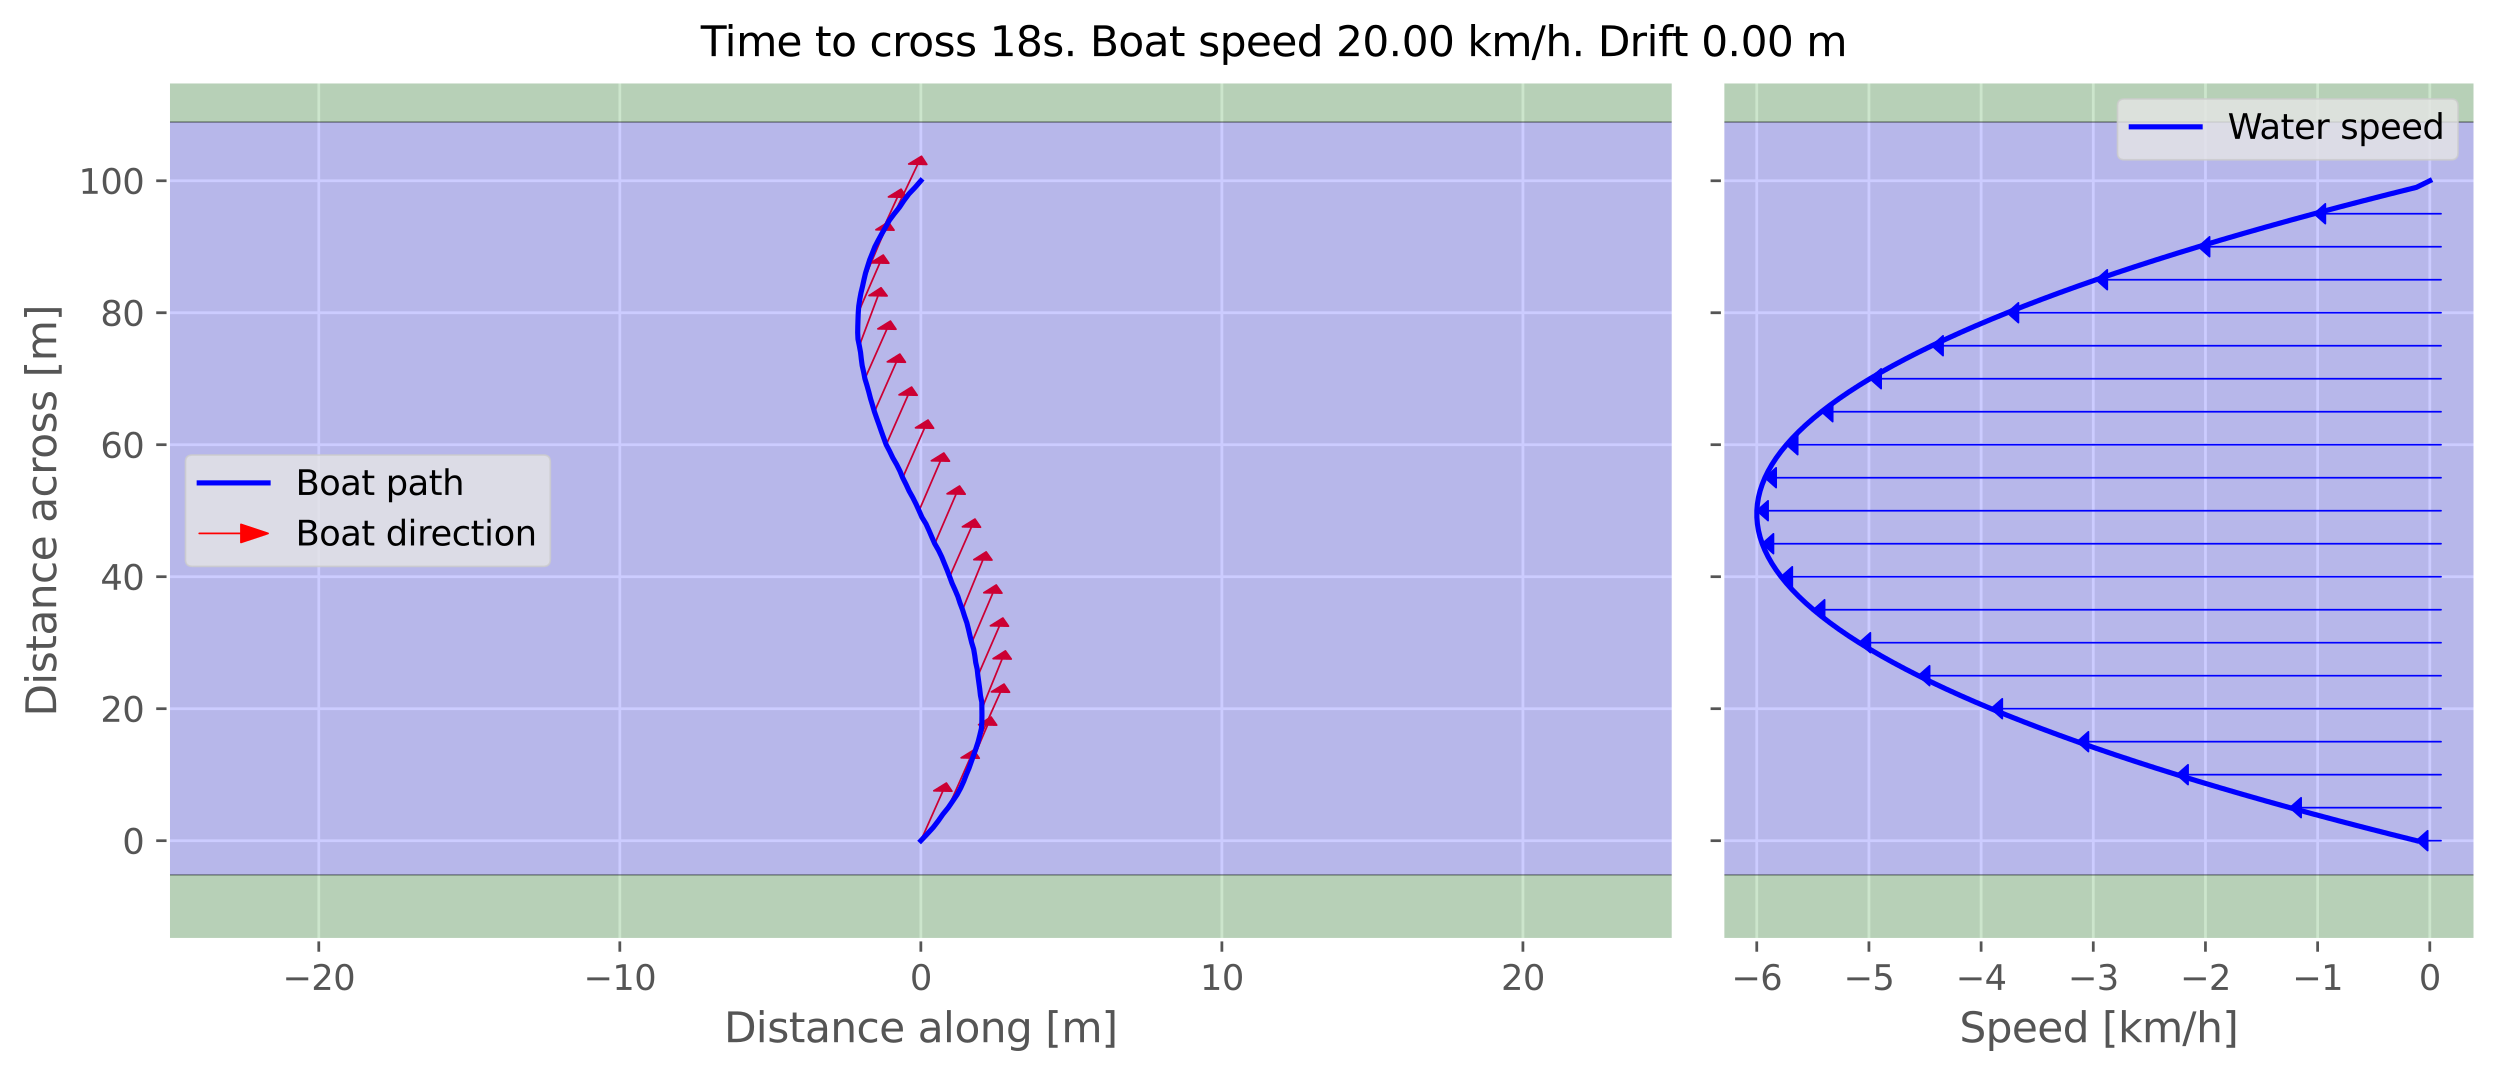 <?xml version="1.0" encoding="utf-8" standalone="no"?>
<!DOCTYPE svg PUBLIC "-//W3C//DTD SVG 1.1//EN"
  "http://www.w3.org/Graphics/SVG/1.1/DTD/svg11.dtd">
<svg xmlns:xlink="http://www.w3.org/1999/xlink" width="726.531pt" height="312.572pt" viewBox="0 0 726.531 312.572" xmlns="http://www.w3.org/2000/svg" version="1.1">
 <defs>
  <style type="text/css">*{stroke-linejoin: round; stroke-linecap: butt}</style>
 </defs>
 <g id="figure_1">
  <g id="patch_1">
   <path d="M 0 312.572 
L 726.531 312.572 
L 726.531 0 
L 0 0 
z
" style="fill: #ffffff"/>
  </g>
  <g id="axes_1">
   <g id="patch_2">
    <path d="M 48.901 273.08 
L 486.321 273.08 
L 486.321 23.76 
L 48.901 23.76 
z
" style="fill: #e5e5e5"/>
   </g>
   <g id="matplotlib.axis_1">
    <g id="xtick_1">
     <g id="line2d_1">
      <path d="M 92.643 273.08 
L 92.643 23.76 
" clip-path="url(#p4d0f0d3be5)" style="fill: none; stroke: #ffffff; stroke-width: 0.8; stroke-linecap: square"/>
     </g>
     <g id="line2d_2">
      <defs>
       <path id="m4fd4a52028" d="M 0 0 
L 0 3.5 
" style="stroke: #555555; stroke-width: 0.8"/>
      </defs>
      <g>
       <use xlink:href="#m4fd4a52028" x="92.643" y="273.08" style="fill: #555555; stroke: #555555; stroke-width: 0.8"/>
      </g>
     </g>
     <g id="text_1">
      <!-- −20 -->
      <g style="fill: #555555" transform="translate(82.091 287.678) scale(0.1 -0.1)">
       <defs>
        <path id="DejaVuSans-2212" d="M 678 2272 
L 4684 2272 
L 4684 1741 
L 678 1741 
L 678 2272 
z
" transform="scale(0.016)"/>
        <path id="DejaVuSans-32" d="M 1228 531 
L 3431 531 
L 3431 0 
L 469 0 
L 469 531 
Q 828 903 1448 1529 
Q 2069 2156 2228 2338 
Q 2531 2678 2651 2914 
Q 2772 3150 2772 3378 
Q 2772 3750 2511 3984 
Q 2250 4219 1831 4219 
Q 1534 4219 1204 4116 
Q 875 4013 500 3803 
L 500 4441 
Q 881 4594 1212 4672 
Q 1544 4750 1819 4750 
Q 2544 4750 2975 4387 
Q 3406 4025 3406 3419 
Q 3406 3131 3298 2873 
Q 3191 2616 2906 2266 
Q 2828 2175 2409 1742 
Q 1991 1309 1228 531 
z
" transform="scale(0.016)"/>
        <path id="DejaVuSans-30" d="M 2034 4250 
Q 1547 4250 1301 3770 
Q 1056 3291 1056 2328 
Q 1056 1369 1301 889 
Q 1547 409 2034 409 
Q 2525 409 2770 889 
Q 3016 1369 3016 2328 
Q 3016 3291 2770 3770 
Q 2525 4250 2034 4250 
z
M 2034 4750 
Q 2819 4750 3233 4129 
Q 3647 3509 3647 2328 
Q 3647 1150 3233 529 
Q 2819 -91 2034 -91 
Q 1250 -91 836 529 
Q 422 1150 422 2328 
Q 422 3509 836 4129 
Q 1250 4750 2034 4750 
z
" transform="scale(0.016)"/>
       </defs>
       <use xlink:href="#DejaVuSans-2212"/>
       <use xlink:href="#DejaVuSans-32" x="83.789"/>
       <use xlink:href="#DejaVuSans-30" x="147.412"/>
      </g>
     </g>
    </g>
    <g id="xtick_2">
     <g id="line2d_3">
      <path d="M 180.127 273.08 
L 180.127 23.76 
" clip-path="url(#p4d0f0d3be5)" style="fill: none; stroke: #ffffff; stroke-width: 0.8; stroke-linecap: square"/>
     </g>
     <g id="line2d_4">
      <g>
       <use xlink:href="#m4fd4a52028" x="180.127" y="273.08" style="fill: #555555; stroke: #555555; stroke-width: 0.8"/>
      </g>
     </g>
     <g id="text_2">
      <!-- −10 -->
      <g style="fill: #555555" transform="translate(169.575 287.678) scale(0.1 -0.1)">
       <defs>
        <path id="DejaVuSans-31" d="M 794 531 
L 1825 531 
L 1825 4091 
L 703 3866 
L 703 4441 
L 1819 4666 
L 2450 4666 
L 2450 531 
L 3481 531 
L 3481 0 
L 794 0 
L 794 531 
z
" transform="scale(0.016)"/>
       </defs>
       <use xlink:href="#DejaVuSans-2212"/>
       <use xlink:href="#DejaVuSans-31" x="83.789"/>
       <use xlink:href="#DejaVuSans-30" x="147.412"/>
      </g>
     </g>
    </g>
    <g id="xtick_3">
     <g id="line2d_5">
      <path d="M 267.611 273.08 
L 267.611 23.76 
" clip-path="url(#p4d0f0d3be5)" style="fill: none; stroke: #ffffff; stroke-width: 0.8; stroke-linecap: square"/>
     </g>
     <g id="line2d_6">
      <g>
       <use xlink:href="#m4fd4a52028" x="267.611" y="273.08" style="fill: #555555; stroke: #555555; stroke-width: 0.8"/>
      </g>
     </g>
     <g id="text_3">
      <!-- 0 -->
      <g style="fill: #555555" transform="translate(264.43 287.678) scale(0.1 -0.1)">
       <use xlink:href="#DejaVuSans-30"/>
      </g>
     </g>
    </g>
    <g id="xtick_4">
     <g id="line2d_7">
      <path d="M 355.095 273.08 
L 355.095 23.76 
" clip-path="url(#p4d0f0d3be5)" style="fill: none; stroke: #ffffff; stroke-width: 0.8; stroke-linecap: square"/>
     </g>
     <g id="line2d_8">
      <g>
       <use xlink:href="#m4fd4a52028" x="355.095" y="273.08" style="fill: #555555; stroke: #555555; stroke-width: 0.8"/>
      </g>
     </g>
     <g id="text_4">
      <!-- 10 -->
      <g style="fill: #555555" transform="translate(348.733 287.678) scale(0.1 -0.1)">
       <use xlink:href="#DejaVuSans-31"/>
       <use xlink:href="#DejaVuSans-30" x="63.623"/>
      </g>
     </g>
    </g>
    <g id="xtick_5">
     <g id="line2d_9">
      <path d="M 442.579 273.08 
L 442.579 23.76 
" clip-path="url(#p4d0f0d3be5)" style="fill: none; stroke: #ffffff; stroke-width: 0.8; stroke-linecap: square"/>
     </g>
     <g id="line2d_10">
      <g>
       <use xlink:href="#m4fd4a52028" x="442.579" y="273.08" style="fill: #555555; stroke: #555555; stroke-width: 0.8"/>
      </g>
     </g>
     <g id="text_5">
      <!-- 20 -->
      <g style="fill: #555555" transform="translate(436.217 287.678) scale(0.1 -0.1)">
       <use xlink:href="#DejaVuSans-32"/>
       <use xlink:href="#DejaVuSans-30" x="63.623"/>
      </g>
     </g>
    </g>
    <g id="text_6">
     <!-- Distance along [m] -->
     <g style="fill: #555555" transform="translate(210.41 302.876) scale(0.12 -0.12)">
      <defs>
       <path id="DejaVuSans-44" d="M 1259 4147 
L 1259 519 
L 2022 519 
Q 2988 519 3436 956 
Q 3884 1394 3884 2338 
Q 3884 3275 3436 3711 
Q 2988 4147 2022 4147 
L 1259 4147 
z
M 628 4666 
L 1925 4666 
Q 3281 4666 3915 4102 
Q 4550 3538 4550 2338 
Q 4550 1131 3912 565 
Q 3275 0 1925 0 
L 628 0 
L 628 4666 
z
" transform="scale(0.016)"/>
       <path id="DejaVuSans-69" d="M 603 3500 
L 1178 3500 
L 1178 0 
L 603 0 
L 603 3500 
z
M 603 4863 
L 1178 4863 
L 1178 4134 
L 603 4134 
L 603 4863 
z
" transform="scale(0.016)"/>
       <path id="DejaVuSans-73" d="M 2834 3397 
L 2834 2853 
Q 2591 2978 2328 3040 
Q 2066 3103 1784 3103 
Q 1356 3103 1142 2972 
Q 928 2841 928 2578 
Q 928 2378 1081 2264 
Q 1234 2150 1697 2047 
L 1894 2003 
Q 2506 1872 2764 1633 
Q 3022 1394 3022 966 
Q 3022 478 2636 193 
Q 2250 -91 1575 -91 
Q 1294 -91 989 -36 
Q 684 19 347 128 
L 347 722 
Q 666 556 975 473 
Q 1284 391 1588 391 
Q 1994 391 2212 530 
Q 2431 669 2431 922 
Q 2431 1156 2273 1281 
Q 2116 1406 1581 1522 
L 1381 1569 
Q 847 1681 609 1914 
Q 372 2147 372 2553 
Q 372 3047 722 3315 
Q 1072 3584 1716 3584 
Q 2034 3584 2315 3537 
Q 2597 3491 2834 3397 
z
" transform="scale(0.016)"/>
       <path id="DejaVuSans-74" d="M 1172 4494 
L 1172 3500 
L 2356 3500 
L 2356 3053 
L 1172 3053 
L 1172 1153 
Q 1172 725 1289 603 
Q 1406 481 1766 481 
L 2356 481 
L 2356 0 
L 1766 0 
Q 1100 0 847 248 
Q 594 497 594 1153 
L 594 3053 
L 172 3053 
L 172 3500 
L 594 3500 
L 594 4494 
L 1172 4494 
z
" transform="scale(0.016)"/>
       <path id="DejaVuSans-61" d="M 2194 1759 
Q 1497 1759 1228 1600 
Q 959 1441 959 1056 
Q 959 750 1161 570 
Q 1363 391 1709 391 
Q 2188 391 2477 730 
Q 2766 1069 2766 1631 
L 2766 1759 
L 2194 1759 
z
M 3341 1997 
L 3341 0 
L 2766 0 
L 2766 531 
Q 2569 213 2275 61 
Q 1981 -91 1556 -91 
Q 1019 -91 701 211 
Q 384 513 384 1019 
Q 384 1609 779 1909 
Q 1175 2209 1959 2209 
L 2766 2209 
L 2766 2266 
Q 2766 2663 2505 2880 
Q 2244 3097 1772 3097 
Q 1472 3097 1187 3025 
Q 903 2953 641 2809 
L 641 3341 
Q 956 3463 1253 3523 
Q 1550 3584 1831 3584 
Q 2591 3584 2966 3190 
Q 3341 2797 3341 1997 
z
" transform="scale(0.016)"/>
       <path id="DejaVuSans-6e" d="M 3513 2113 
L 3513 0 
L 2938 0 
L 2938 2094 
Q 2938 2591 2744 2837 
Q 2550 3084 2163 3084 
Q 1697 3084 1428 2787 
Q 1159 2491 1159 1978 
L 1159 0 
L 581 0 
L 581 3500 
L 1159 3500 
L 1159 2956 
Q 1366 3272 1645 3428 
Q 1925 3584 2291 3584 
Q 2894 3584 3203 3211 
Q 3513 2838 3513 2113 
z
" transform="scale(0.016)"/>
       <path id="DejaVuSans-63" d="M 3122 3366 
L 3122 2828 
Q 2878 2963 2633 3030 
Q 2388 3097 2138 3097 
Q 1578 3097 1268 2742 
Q 959 2388 959 1747 
Q 959 1106 1268 751 
Q 1578 397 2138 397 
Q 2388 397 2633 464 
Q 2878 531 3122 666 
L 3122 134 
Q 2881 22 2623 -34 
Q 2366 -91 2075 -91 
Q 1284 -91 818 406 
Q 353 903 353 1747 
Q 353 2603 823 3093 
Q 1294 3584 2113 3584 
Q 2378 3584 2631 3529 
Q 2884 3475 3122 3366 
z
" transform="scale(0.016)"/>
       <path id="DejaVuSans-65" d="M 3597 1894 
L 3597 1613 
L 953 1613 
Q 991 1019 1311 708 
Q 1631 397 2203 397 
Q 2534 397 2845 478 
Q 3156 559 3463 722 
L 3463 178 
Q 3153 47 2828 -22 
Q 2503 -91 2169 -91 
Q 1331 -91 842 396 
Q 353 884 353 1716 
Q 353 2575 817 3079 
Q 1281 3584 2069 3584 
Q 2775 3584 3186 3129 
Q 3597 2675 3597 1894 
z
M 3022 2063 
Q 3016 2534 2758 2815 
Q 2500 3097 2075 3097 
Q 1594 3097 1305 2825 
Q 1016 2553 972 2059 
L 3022 2063 
z
" transform="scale(0.016)"/>
       <path id="DejaVuSans-20" transform="scale(0.016)"/>
       <path id="DejaVuSans-6c" d="M 603 4863 
L 1178 4863 
L 1178 0 
L 603 0 
L 603 4863 
z
" transform="scale(0.016)"/>
       <path id="DejaVuSans-6f" d="M 1959 3097 
Q 1497 3097 1228 2736 
Q 959 2375 959 1747 
Q 959 1119 1226 758 
Q 1494 397 1959 397 
Q 2419 397 2687 759 
Q 2956 1122 2956 1747 
Q 2956 2369 2687 2733 
Q 2419 3097 1959 3097 
z
M 1959 3584 
Q 2709 3584 3137 3096 
Q 3566 2609 3566 1747 
Q 3566 888 3137 398 
Q 2709 -91 1959 -91 
Q 1206 -91 779 398 
Q 353 888 353 1747 
Q 353 2609 779 3096 
Q 1206 3584 1959 3584 
z
" transform="scale(0.016)"/>
       <path id="DejaVuSans-67" d="M 2906 1791 
Q 2906 2416 2648 2759 
Q 2391 3103 1925 3103 
Q 1463 3103 1205 2759 
Q 947 2416 947 1791 
Q 947 1169 1205 825 
Q 1463 481 1925 481 
Q 2391 481 2648 825 
Q 2906 1169 2906 1791 
z
M 3481 434 
Q 3481 -459 3084 -895 
Q 2688 -1331 1869 -1331 
Q 1566 -1331 1297 -1286 
Q 1028 -1241 775 -1147 
L 775 -588 
Q 1028 -725 1275 -790 
Q 1522 -856 1778 -856 
Q 2344 -856 2625 -561 
Q 2906 -266 2906 331 
L 2906 616 
Q 2728 306 2450 153 
Q 2172 0 1784 0 
Q 1141 0 747 490 
Q 353 981 353 1791 
Q 353 2603 747 3093 
Q 1141 3584 1784 3584 
Q 2172 3584 2450 3431 
Q 2728 3278 2906 2969 
L 2906 3500 
L 3481 3500 
L 3481 434 
z
" transform="scale(0.016)"/>
       <path id="DejaVuSans-5b" d="M 550 4863 
L 1875 4863 
L 1875 4416 
L 1125 4416 
L 1125 -397 
L 1875 -397 
L 1875 -844 
L 550 -844 
L 550 4863 
z
" transform="scale(0.016)"/>
       <path id="DejaVuSans-6d" d="M 3328 2828 
Q 3544 3216 3844 3400 
Q 4144 3584 4550 3584 
Q 5097 3584 5394 3201 
Q 5691 2819 5691 2113 
L 5691 0 
L 5113 0 
L 5113 2094 
Q 5113 2597 4934 2840 
Q 4756 3084 4391 3084 
Q 3944 3084 3684 2787 
Q 3425 2491 3425 1978 
L 3425 0 
L 2847 0 
L 2847 2094 
Q 2847 2600 2669 2842 
Q 2491 3084 2119 3084 
Q 1678 3084 1418 2786 
Q 1159 2488 1159 1978 
L 1159 0 
L 581 0 
L 581 3500 
L 1159 3500 
L 1159 2956 
Q 1356 3278 1631 3431 
Q 1906 3584 2284 3584 
Q 2666 3584 2933 3390 
Q 3200 3197 3328 2828 
z
" transform="scale(0.016)"/>
       <path id="DejaVuSans-5d" d="M 1947 4863 
L 1947 -844 
L 622 -844 
L 622 -397 
L 1369 -397 
L 1369 4416 
L 622 4416 
L 622 4863 
L 1947 4863 
z
" transform="scale(0.016)"/>
      </defs>
      <use xlink:href="#DejaVuSans-44"/>
      <use xlink:href="#DejaVuSans-69" x="77.002"/>
      <use xlink:href="#DejaVuSans-73" x="104.785"/>
      <use xlink:href="#DejaVuSans-74" x="156.885"/>
      <use xlink:href="#DejaVuSans-61" x="196.094"/>
      <use xlink:href="#DejaVuSans-6e" x="257.373"/>
      <use xlink:href="#DejaVuSans-63" x="320.752"/>
      <use xlink:href="#DejaVuSans-65" x="375.732"/>
      <use xlink:href="#DejaVuSans-20" x="437.256"/>
      <use xlink:href="#DejaVuSans-61" x="469.043"/>
      <use xlink:href="#DejaVuSans-6c" x="530.322"/>
      <use xlink:href="#DejaVuSans-6f" x="558.105"/>
      <use xlink:href="#DejaVuSans-6e" x="619.287"/>
      <use xlink:href="#DejaVuSans-67" x="682.666"/>
      <use xlink:href="#DejaVuSans-20" x="746.143"/>
      <use xlink:href="#DejaVuSans-5b" x="777.93"/>
      <use xlink:href="#DejaVuSans-6d" x="816.943"/>
      <use xlink:href="#DejaVuSans-5d" x="914.355"/>
     </g>
    </g>
   </g>
   <g id="matplotlib.axis_2">
    <g id="ytick_1">
     <g id="line2d_11">
      <path d="M 48.901 244.312 
L 486.321 244.312 
" clip-path="url(#p4d0f0d3be5)" style="fill: none; stroke: #ffffff; stroke-width: 0.8; stroke-linecap: square"/>
     </g>
     <g id="line2d_12">
      <defs>
       <path id="m25ab6d680b" d="M 0 0 
L -3.5 0 
" style="stroke: #555555; stroke-width: 0.8"/>
      </defs>
      <g>
       <use xlink:href="#m25ab6d680b" x="48.901" y="244.312" style="fill: #555555; stroke: #555555; stroke-width: 0.8"/>
      </g>
     </g>
     <g id="text_7">
      <!-- 0 -->
      <g style="fill: #555555" transform="translate(35.539 248.112) scale(0.1 -0.1)">
       <use xlink:href="#DejaVuSans-30"/>
      </g>
     </g>
    </g>
    <g id="ytick_2">
     <g id="line2d_13">
      <path d="M 48.901 205.955 
L 486.321 205.955 
" clip-path="url(#p4d0f0d3be5)" style="fill: none; stroke: #ffffff; stroke-width: 0.8; stroke-linecap: square"/>
     </g>
     <g id="line2d_14">
      <g>
       <use xlink:href="#m25ab6d680b" x="48.901" y="205.955" style="fill: #555555; stroke: #555555; stroke-width: 0.8"/>
      </g>
     </g>
     <g id="text_8">
      <!-- 20 -->
      <g style="fill: #555555" transform="translate(29.176 209.755) scale(0.1 -0.1)">
       <use xlink:href="#DejaVuSans-32"/>
       <use xlink:href="#DejaVuSans-30" x="63.623"/>
      </g>
     </g>
    </g>
    <g id="ytick_3">
     <g id="line2d_15">
      <path d="M 48.901 167.598 
L 486.321 167.598 
" clip-path="url(#p4d0f0d3be5)" style="fill: none; stroke: #ffffff; stroke-width: 0.8; stroke-linecap: square"/>
     </g>
     <g id="line2d_16">
      <g>
       <use xlink:href="#m25ab6d680b" x="48.901" y="167.598" style="fill: #555555; stroke: #555555; stroke-width: 0.8"/>
      </g>
     </g>
     <g id="text_9">
      <!-- 40 -->
      <g style="fill: #555555" transform="translate(29.176 171.398) scale(0.1 -0.1)">
       <defs>
        <path id="DejaVuSans-34" d="M 2419 4116 
L 825 1625 
L 2419 1625 
L 2419 4116 
z
M 2253 4666 
L 3047 4666 
L 3047 1625 
L 3713 1625 
L 3713 1100 
L 3047 1100 
L 3047 0 
L 2419 0 
L 2419 1100 
L 313 1100 
L 313 1709 
L 2253 4666 
z
" transform="scale(0.016)"/>
       </defs>
       <use xlink:href="#DejaVuSans-34"/>
       <use xlink:href="#DejaVuSans-30" x="63.623"/>
      </g>
     </g>
    </g>
    <g id="ytick_4">
     <g id="line2d_17">
      <path d="M 48.901 129.242 
L 486.321 129.242 
" clip-path="url(#p4d0f0d3be5)" style="fill: none; stroke: #ffffff; stroke-width: 0.8; stroke-linecap: square"/>
     </g>
     <g id="line2d_18">
      <g>
       <use xlink:href="#m25ab6d680b" x="48.901" y="129.242" style="fill: #555555; stroke: #555555; stroke-width: 0.8"/>
      </g>
     </g>
     <g id="text_10">
      <!-- 60 -->
      <g style="fill: #555555" transform="translate(29.176 133.041) scale(0.1 -0.1)">
       <defs>
        <path id="DejaVuSans-36" d="M 2113 2584 
Q 1688 2584 1439 2293 
Q 1191 2003 1191 1497 
Q 1191 994 1439 701 
Q 1688 409 2113 409 
Q 2538 409 2786 701 
Q 3034 994 3034 1497 
Q 3034 2003 2786 2293 
Q 2538 2584 2113 2584 
z
M 3366 4563 
L 3366 3988 
Q 3128 4100 2886 4159 
Q 2644 4219 2406 4219 
Q 1781 4219 1451 3797 
Q 1122 3375 1075 2522 
Q 1259 2794 1537 2939 
Q 1816 3084 2150 3084 
Q 2853 3084 3261 2657 
Q 3669 2231 3669 1497 
Q 3669 778 3244 343 
Q 2819 -91 2113 -91 
Q 1303 -91 875 529 
Q 447 1150 447 2328 
Q 447 3434 972 4092 
Q 1497 4750 2381 4750 
Q 2619 4750 2861 4703 
Q 3103 4656 3366 4563 
z
" transform="scale(0.016)"/>
       </defs>
       <use xlink:href="#DejaVuSans-36"/>
       <use xlink:href="#DejaVuSans-30" x="63.623"/>
      </g>
     </g>
    </g>
    <g id="ytick_5">
     <g id="line2d_19">
      <path d="M 48.901 90.885 
L 486.321 90.885 
" clip-path="url(#p4d0f0d3be5)" style="fill: none; stroke: #ffffff; stroke-width: 0.8; stroke-linecap: square"/>
     </g>
     <g id="line2d_20">
      <g>
       <use xlink:href="#m25ab6d680b" x="48.901" y="90.885" style="fill: #555555; stroke: #555555; stroke-width: 0.8"/>
      </g>
     </g>
     <g id="text_11">
      <!-- 80 -->
      <g style="fill: #555555" transform="translate(29.176 94.684) scale(0.1 -0.1)">
       <defs>
        <path id="DejaVuSans-38" d="M 2034 2216 
Q 1584 2216 1326 1975 
Q 1069 1734 1069 1313 
Q 1069 891 1326 650 
Q 1584 409 2034 409 
Q 2484 409 2743 651 
Q 3003 894 3003 1313 
Q 3003 1734 2745 1975 
Q 2488 2216 2034 2216 
z
M 1403 2484 
Q 997 2584 770 2862 
Q 544 3141 544 3541 
Q 544 4100 942 4425 
Q 1341 4750 2034 4750 
Q 2731 4750 3128 4425 
Q 3525 4100 3525 3541 
Q 3525 3141 3298 2862 
Q 3072 2584 2669 2484 
Q 3125 2378 3379 2068 
Q 3634 1759 3634 1313 
Q 3634 634 3220 271 
Q 2806 -91 2034 -91 
Q 1263 -91 848 271 
Q 434 634 434 1313 
Q 434 1759 690 2068 
Q 947 2378 1403 2484 
z
M 1172 3481 
Q 1172 3119 1398 2916 
Q 1625 2713 2034 2713 
Q 2441 2713 2670 2916 
Q 2900 3119 2900 3481 
Q 2900 3844 2670 4047 
Q 2441 4250 2034 4250 
Q 1625 4250 1398 4047 
Q 1172 3844 1172 3481 
z
" transform="scale(0.016)"/>
       </defs>
       <use xlink:href="#DejaVuSans-38"/>
       <use xlink:href="#DejaVuSans-30" x="63.623"/>
      </g>
     </g>
    </g>
    <g id="ytick_6">
     <g id="line2d_21">
      <path d="M 48.901 52.528 
L 486.321 52.528 
" clip-path="url(#p4d0f0d3be5)" style="fill: none; stroke: #ffffff; stroke-width: 0.8; stroke-linecap: square"/>
     </g>
     <g id="line2d_22">
      <g>
       <use xlink:href="#m25ab6d680b" x="48.901" y="52.528" style="fill: #555555; stroke: #555555; stroke-width: 0.8"/>
      </g>
     </g>
     <g id="text_12">
      <!-- 100 -->
      <g style="fill: #555555" transform="translate(22.814 56.327) scale(0.1 -0.1)">
       <use xlink:href="#DejaVuSans-31"/>
       <use xlink:href="#DejaVuSans-30" x="63.623"/>
       <use xlink:href="#DejaVuSans-30" x="127.246"/>
      </g>
     </g>
    </g>
    <g id="text_13">
     <!-- Distance across [m] -->
     <g style="fill: #555555" transform="translate(16.318 208.225) rotate(-90) scale(0.12 -0.12)">
      <defs>
       <path id="DejaVuSans-72" d="M 2631 2963 
Q 2534 3019 2420 3045 
Q 2306 3072 2169 3072 
Q 1681 3072 1420 2755 
Q 1159 2438 1159 1844 
L 1159 0 
L 581 0 
L 581 3500 
L 1159 3500 
L 1159 2956 
Q 1341 3275 1631 3429 
Q 1922 3584 2338 3584 
Q 2397 3584 2469 3576 
Q 2541 3569 2628 3553 
L 2631 2963 
z
" transform="scale(0.016)"/>
      </defs>
      <use xlink:href="#DejaVuSans-44"/>
      <use xlink:href="#DejaVuSans-69" x="77.002"/>
      <use xlink:href="#DejaVuSans-73" x="104.785"/>
      <use xlink:href="#DejaVuSans-74" x="156.885"/>
      <use xlink:href="#DejaVuSans-61" x="196.094"/>
      <use xlink:href="#DejaVuSans-6e" x="257.373"/>
      <use xlink:href="#DejaVuSans-63" x="320.752"/>
      <use xlink:href="#DejaVuSans-65" x="375.732"/>
      <use xlink:href="#DejaVuSans-20" x="437.256"/>
      <use xlink:href="#DejaVuSans-61" x="469.043"/>
      <use xlink:href="#DejaVuSans-63" x="530.322"/>
      <use xlink:href="#DejaVuSans-72" x="585.303"/>
      <use xlink:href="#DejaVuSans-6f" x="624.166"/>
      <use xlink:href="#DejaVuSans-73" x="685.348"/>
      <use xlink:href="#DejaVuSans-73" x="737.447"/>
      <use xlink:href="#DejaVuSans-20" x="789.547"/>
      <use xlink:href="#DejaVuSans-5b" x="821.334"/>
      <use xlink:href="#DejaVuSans-6d" x="860.348"/>
      <use xlink:href="#DejaVuSans-5d" x="957.76"/>
     </g>
    </g>
   </g>
   <g id="patch_3">
    <path d="M 275.031 227.564 
L 276.64 229.927 
L 274.014 229.871 
L 267.616 244.312 
L 267.607 244.312 
L 274.005 229.871 
L 271.379 229.815 
z
" clip-path="url(#p4d0f0d3be5)" style="fill: #ff0000; stroke: #ff0000; stroke-width: 0.5; stroke-linejoin: miter"/>
   </g>
   <g id="patch_4">
    <path d="M 282.971 217.974 
L 284.581 220.337 
L 281.955 220.281 
L 275.563 234.723 
L 275.554 234.723 
L 281.946 220.281 
L 279.32 220.225 
z
" clip-path="url(#p4d0f0d3be5)" style="fill: #ff0000; stroke: #ff0000; stroke-width: 0.5; stroke-linejoin: miter"/>
   </g>
   <g id="patch_5">
    <path d="M 288.017 208.367 
L 289.656 210.728 
L 287.029 210.674 
L 280.813 225.134 
L 280.804 225.134 
L 287.02 210.674 
L 284.394 210.62 
z
" clip-path="url(#p4d0f0d3be5)" style="fill: #ff0000; stroke: #ff0000; stroke-width: 0.5; stroke-linejoin: miter"/>
   </g>
   <g id="patch_6">
    <path d="M 291.786 198.806 
L 293.38 201.169 
L 290.754 201.112 
L 284.27 215.545 
L 284.261 215.545 
L 290.745 201.112 
L 288.12 201.055 
z
" clip-path="url(#p4d0f0d3be5)" style="fill: #ff0000; stroke: #ff0000; stroke-width: 0.5; stroke-linejoin: miter"/>
   </g>
   <g id="patch_7">
    <path d="M 292.183 189.156 
L 293.876 191.516 
L 291.248 191.464 
L 285.353 205.955 
L 285.344 205.955 
L 291.24 191.464 
L 288.612 191.413 
z
" clip-path="url(#p4d0f0d3be5)" style="fill: #ff0000; stroke: #ff0000; stroke-width: 0.5; stroke-linejoin: miter"/>
   </g>
   <g id="patch_8">
    <path d="M 291.452 179.604 
L 293.083 181.966 
L 290.457 181.911 
L 284.191 196.366 
L 284.182 196.366 
L 290.448 181.911 
L 287.821 181.856 
z
" clip-path="url(#p4d0f0d3be5)" style="fill: #ff0000; stroke: #ff0000; stroke-width: 0.5; stroke-linejoin: miter"/>
   </g>
   <g id="patch_9">
    <path d="M 289.525 170.004 
L 291.174 172.365 
L 288.547 172.311 
L 282.392 186.777 
L 282.383 186.777 
L 288.539 172.311 
L 285.912 172.257 
z
" clip-path="url(#p4d0f0d3be5)" style="fill: #ff0000; stroke: #ff0000; stroke-width: 0.5; stroke-linejoin: miter"/>
   </g>
   <g id="patch_10">
    <path d="M 286.585 160.391 
L 288.274 162.751 
L 285.646 162.699 
L 279.724 177.188 
L 279.716 177.188 
L 285.637 162.699 
L 283.009 162.647 
z
" clip-path="url(#p4d0f0d3be5)" style="fill: #ff0000; stroke: #ff0000; stroke-width: 0.5; stroke-linejoin: miter"/>
   </g>
   <g id="patch_11">
    <path d="M 283.333 150.844 
L 284.951 153.207 
L 282.325 153.151 
L 275.985 167.599 
L 275.977 167.598 
L 282.316 153.151 
L 279.69 153.096 
z
" clip-path="url(#p4d0f0d3be5)" style="fill: #ff0000; stroke: #ff0000; stroke-width: 0.5; stroke-linejoin: miter"/>
   </g>
   <g id="patch_12">
    <path d="M 278.858 141.242 
L 280.497 143.604 
L 277.87 143.549 
L 271.654 158.009 
L 271.645 158.009 
L 277.862 143.549 
L 275.235 143.495 
z
" clip-path="url(#p4d0f0d3be5)" style="fill: #ff0000; stroke: #ff0000; stroke-width: 0.5; stroke-linejoin: miter"/>
   </g>
   <g id="patch_13">
    <path d="M 274.293 131.653 
L 275.932 134.014 
L 273.306 133.96 
L 267.089 148.42 
L 267.08 148.42 
L 273.297 133.96 
L 270.67 133.906 
z
" clip-path="url(#p4d0f0d3be5)" style="fill: #ff0000; stroke: #ff0000; stroke-width: 0.5; stroke-linejoin: miter"/>
   </g>
   <g id="patch_14">
    <path d="M 269.701 122.078 
L 271.317 124.441 
L 268.691 124.385 
L 262.335 138.831 
L 262.327 138.831 
L 268.682 124.385 
L 266.056 124.329 
z
" clip-path="url(#p4d0f0d3be5)" style="fill: #ff0000; stroke: #ff0000; stroke-width: 0.5; stroke-linejoin: miter"/>
   </g>
   <g id="patch_15">
    <path d="M 264.924 112.49 
L 266.538 114.852 
L 263.912 114.797 
L 257.547 129.242 
L 257.538 129.241 
L 263.903 114.797 
L 261.277 114.741 
z
" clip-path="url(#p4d0f0d3be5)" style="fill: #ff0000; stroke: #ff0000; stroke-width: 0.5; stroke-linejoin: miter"/>
   </g>
   <g id="patch_16">
    <path d="M 261.51 102.901 
L 263.124 105.264 
L 260.497 105.208 
L 254.127 119.652 
L 254.118 119.652 
L 260.489 105.208 
L 257.863 105.152 
z
" clip-path="url(#p4d0f0d3be5)" style="fill: #ff0000; stroke: #ff0000; stroke-width: 0.5; stroke-linejoin: miter"/>
   </g>
   <g id="patch_17">
    <path d="M 258.773 93.315 
L 260.382 95.677 
L 257.756 95.622 
L 251.36 110.063 
L 251.351 110.063 
L 257.747 95.621 
L 255.121 95.565 
z
" clip-path="url(#p4d0f0d3be5)" style="fill: #ff0000; stroke: #ff0000; stroke-width: 0.5; stroke-linejoin: miter"/>
   </g>
   <g id="patch_18">
    <path d="M 256.04 83.632 
L 257.809 85.989 
L 255.179 85.942 
L 249.733 100.474 
L 249.724 100.474 
L 255.17 85.942 
L 252.541 85.894 
z
" clip-path="url(#p4d0f0d3be5)" style="fill: #ff0000; stroke: #ff0000; stroke-width: 0.5; stroke-linejoin: miter"/>
   </g>
   <g id="patch_19">
    <path d="M 256.681 74.123 
L 258.312 76.484 
L 255.685 76.43 
L 249.421 90.885 
L 249.412 90.885 
L 255.677 76.43 
L 253.05 76.375 
z
" clip-path="url(#p4d0f0d3be5)" style="fill: #ff0000; stroke: #ff0000; stroke-width: 0.5; stroke-linejoin: miter"/>
   </g>
   <g id="patch_20">
    <path d="M 258.159 64.517 
L 259.816 66.878 
L 257.189 66.825 
L 251.083 81.295 
L 251.074 81.295 
L 257.18 66.825 
L 254.553 66.771 
z
" clip-path="url(#p4d0f0d3be5)" style="fill: #ff0000; stroke: #ff0000; stroke-width: 0.5; stroke-linejoin: miter"/>
   </g>
   <g id="patch_21">
    <path d="M 261.866 54.976 
L 263.446 57.34 
L 260.821 57.282 
L 254.255 71.706 
L 254.246 71.706 
L 260.812 57.282 
L 258.187 57.225 
z
" clip-path="url(#p4d0f0d3be5)" style="fill: #ff0000; stroke: #ff0000; stroke-width: 0.5; stroke-linejoin: miter"/>
   </g>
   <g id="patch_22">
    <path d="M 267.804 45.417 
L 269.339 47.782 
L 266.715 47.722 
L 259.884 62.117 
L 259.876 62.117 
L 266.706 47.722 
L 264.082 47.662 
z
" clip-path="url(#p4d0f0d3be5)" style="fill: #ff0000; stroke: #ff0000; stroke-width: 0.5; stroke-linejoin: miter"/>
   </g>
   <g id="patch_23">
    <path d="M 48.901 254.257 
L 486.321 254.257 
L 486.321 35.472 
L 48.901 35.472 
z
" clip-path="url(#p4d0f0d3be5)" style="fill: #0000ff; opacity: 0.2; stroke: #000000; stroke-width: 0.5; stroke-linejoin: miter"/>
   </g>
   <g id="patch_24">
    <path d="M 48.901 254.257 
L 486.321 254.257 
L 486.321 283.025 
L 48.901 283.025 
z
" clip-path="url(#p4d0f0d3be5)" style="fill: #008000; opacity: 0.2; stroke: #000000; stroke-width: 0.5; stroke-linejoin: miter"/>
   </g>
   <g id="patch_25">
    <path d="M 48.901 35.472 
L 486.321 35.472 
L 486.321 6.704 
L 48.901 6.704 
z
" clip-path="url(#p4d0f0d3be5)" style="fill: #008000; opacity: 0.2; stroke: #000000; stroke-width: 0.5; stroke-linejoin: miter"/>
   </g>
   <g id="line2d_23">
    <path d="M 267.611 244.312 
L 269.427 242.394 
L 271.189 240.477 
L 272.669 238.559 
L 274.003 236.641 
L 275.559 234.723 
L 276.868 232.805 
L 278.161 230.887 
L 279.197 228.97 
L 280.067 227.052 
L 280.808 225.134 
L 281.615 223.216 
L 282.292 221.298 
L 282.974 219.38 
L 283.648 217.462 
L 284.265 215.545 
L 284.754 213.627 
L 285.211 211.709 
L 285.341 209.791 
L 285.364 207.873 
L 285.348 205.955 
L 285.322 204.038 
L 284.933 202.12 
L 284.715 200.202 
L 284.451 198.284 
L 284.187 196.366 
L 283.978 194.448 
L 283.553 192.53 
L 283.293 190.613 
L 282.97 188.695 
L 282.387 186.777 
L 281.911 184.859 
L 281.469 182.941 
L 280.988 181.023 
L 280.323 179.106 
L 279.72 177.188 
L 278.994 175.27 
L 278.37 173.352 
L 277.554 171.434 
L 276.689 169.516 
L 275.981 167.598 
L 275.247 165.681 
L 274.46 163.763 
L 273.678 161.845 
L 272.752 159.927 
L 271.649 158.009 
L 270.805 156.091 
L 269.979 154.174 
L 269.105 152.256 
L 267.935 150.338 
L 267.085 148.42 
L 266.219 146.502 
L 265.255 144.584 
L 264.182 142.666 
L 263.296 140.749 
L 262.331 138.831 
L 261.537 136.913 
L 260.579 134.995 
L 259.468 133.077 
L 258.548 131.159 
L 257.542 129.242 
L 256.837 127.324 
L 256.145 125.406 
L 255.476 123.488 
L 254.79 121.57 
L 254.123 119.652 
L 253.558 117.734 
L 252.979 115.817 
L 252.483 113.899 
L 251.942 111.981 
L 251.356 110.063 
L 250.992 108.145 
L 250.555 106.227 
L 250.301 104.31 
L 250.084 102.392 
L 249.729 100.474 
L 249.337 98.556 
L 249.252 96.638 
L 249.287 94.72 
L 249.347 92.802 
L 249.416 90.885 
L 249.561 88.967 
L 249.848 87.049 
L 250.203 85.131 
L 250.661 83.213 
L 251.078 81.295 
L 251.531 79.378 
L 252.126 77.46 
L 252.729 75.542 
L 253.499 73.624 
L 254.251 71.706 
L 255.247 69.788 
L 256.292 67.87 
L 257.4 65.953 
L 258.445 64.035 
L 259.88 62.117 
L 261.419 60.199 
L 262.692 58.281 
L 264.126 56.363 
L 265.95 54.446 
L 267.611 52.528 
" clip-path="url(#p4d0f0d3be5)" style="fill: none; stroke: #0000ff; stroke-width: 1.5; stroke-linecap: square"/>
   </g>
   <g id="patch_26">
    <path d="M 48.901 273.08 
L 48.901 23.76 
" style="fill: none; stroke: #ffffff; stroke-linejoin: miter; stroke-linecap: square"/>
   </g>
   <g id="patch_27">
    <path d="M 486.321 273.08 
L 486.321 23.76 
" style="fill: none; stroke: #ffffff; stroke-linejoin: miter; stroke-linecap: square"/>
   </g>
   <g id="patch_28">
    <path d="M 48.901 273.08 
L 486.321 273.08 
" style="fill: none; stroke: #ffffff; stroke-linejoin: miter; stroke-linecap: square"/>
   </g>
   <g id="patch_29">
    <path d="M 48.901 23.76 
L 486.321 23.76 
" style="fill: none; stroke: #ffffff; stroke-linejoin: miter; stroke-linecap: square"/>
   </g>
   <g id="legend_1">
    <g id="patch_30">
     <path d="M 55.901 164.598 
L 157.926 164.598 
Q 159.926 164.598 159.926 162.598 
L 159.926 134.242 
Q 159.926 132.242 157.926 132.242 
L 55.901 132.242 
Q 53.901 132.242 53.901 134.242 
L 53.901 162.598 
Q 53.901 164.598 55.901 164.598 
z
" style="fill: #e5e5e5; opacity: 0.8; stroke: #cccccc; stroke-width: 0.5; stroke-linejoin: miter"/>
    </g>
    <g id="line2d_24">
     <path d="M 57.901 140.34 
L 67.901 140.34 
L 77.901 140.34 
" style="fill: none; stroke: #0000ff; stroke-width: 1.5; stroke-linecap: square"/>
    </g>
    <g id="text_14">
     <!-- Boat path -->
     <g transform="translate(85.901 143.84) scale(0.1 -0.1)">
      <defs>
       <path id="DejaVuSans-42" d="M 1259 2228 
L 1259 519 
L 2272 519 
Q 2781 519 3026 730 
Q 3272 941 3272 1375 
Q 3272 1813 3026 2020 
Q 2781 2228 2272 2228 
L 1259 2228 
z
M 1259 4147 
L 1259 2741 
L 2194 2741 
Q 2656 2741 2882 2914 
Q 3109 3088 3109 3444 
Q 3109 3797 2882 3972 
Q 2656 4147 2194 4147 
L 1259 4147 
z
M 628 4666 
L 2241 4666 
Q 2963 4666 3353 4366 
Q 3744 4066 3744 3513 
Q 3744 3084 3544 2831 
Q 3344 2578 2956 2516 
Q 3422 2416 3680 2098 
Q 3938 1781 3938 1306 
Q 3938 681 3513 340 
Q 3088 0 2303 0 
L 628 0 
L 628 4666 
z
" transform="scale(0.016)"/>
       <path id="DejaVuSans-70" d="M 1159 525 
L 1159 -1331 
L 581 -1331 
L 581 3500 
L 1159 3500 
L 1159 2969 
Q 1341 3281 1617 3432 
Q 1894 3584 2278 3584 
Q 2916 3584 3314 3078 
Q 3713 2572 3713 1747 
Q 3713 922 3314 415 
Q 2916 -91 2278 -91 
Q 1894 -91 1617 61 
Q 1341 213 1159 525 
z
M 3116 1747 
Q 3116 2381 2855 2742 
Q 2594 3103 2138 3103 
Q 1681 3103 1420 2742 
Q 1159 2381 1159 1747 
Q 1159 1113 1420 752 
Q 1681 391 2138 391 
Q 2594 391 2855 752 
Q 3116 1113 3116 1747 
z
" transform="scale(0.016)"/>
       <path id="DejaVuSans-68" d="M 3513 2113 
L 3513 0 
L 2938 0 
L 2938 2094 
Q 2938 2591 2744 2837 
Q 2550 3084 2163 3084 
Q 1697 3084 1428 2787 
Q 1159 2491 1159 1978 
L 1159 0 
L 581 0 
L 581 4863 
L 1159 4863 
L 1159 2956 
Q 1366 3272 1645 3428 
Q 1925 3584 2291 3584 
Q 2894 3584 3203 3211 
Q 3513 2838 3513 2113 
z
" transform="scale(0.016)"/>
      </defs>
      <use xlink:href="#DejaVuSans-42"/>
      <use xlink:href="#DejaVuSans-6f" x="68.604"/>
      <use xlink:href="#DejaVuSans-61" x="129.785"/>
      <use xlink:href="#DejaVuSans-74" x="191.064"/>
      <use xlink:href="#DejaVuSans-20" x="230.273"/>
      <use xlink:href="#DejaVuSans-70" x="262.061"/>
      <use xlink:href="#DejaVuSans-61" x="325.537"/>
      <use xlink:href="#DejaVuSans-74" x="386.816"/>
      <use xlink:href="#DejaVuSans-68" x="426.025"/>
     </g>
    </g>
    <g id="patch_31">
     <path d="M 77.901 155.018 
L 70.026 157.643 
L 70.026 155.019 
L 57.901 155.019 
L 57.901 155.018 
L 70.026 155.018 
L 70.026 152.393 
z
" style="fill: #ff0000; stroke: #ff0000; stroke-width: 0.5; stroke-linejoin: miter"/>
    </g>
    <g id="text_15">
     <!-- Boat direction -->
     <g transform="translate(85.901 158.518) scale(0.1 -0.1)">
      <defs>
       <path id="DejaVuSans-64" d="M 2906 2969 
L 2906 4863 
L 3481 4863 
L 3481 0 
L 2906 0 
L 2906 525 
Q 2725 213 2448 61 
Q 2172 -91 1784 -91 
Q 1150 -91 751 415 
Q 353 922 353 1747 
Q 353 2572 751 3078 
Q 1150 3584 1784 3584 
Q 2172 3584 2448 3432 
Q 2725 3281 2906 2969 
z
M 947 1747 
Q 947 1113 1208 752 
Q 1469 391 1925 391 
Q 2381 391 2643 752 
Q 2906 1113 2906 1747 
Q 2906 2381 2643 2742 
Q 2381 3103 1925 3103 
Q 1469 3103 1208 2742 
Q 947 2381 947 1747 
z
" transform="scale(0.016)"/>
      </defs>
      <use xlink:href="#DejaVuSans-42"/>
      <use xlink:href="#DejaVuSans-6f" x="68.604"/>
      <use xlink:href="#DejaVuSans-61" x="129.785"/>
      <use xlink:href="#DejaVuSans-74" x="191.064"/>
      <use xlink:href="#DejaVuSans-20" x="230.273"/>
      <use xlink:href="#DejaVuSans-64" x="262.061"/>
      <use xlink:href="#DejaVuSans-69" x="325.537"/>
      <use xlink:href="#DejaVuSans-72" x="353.32"/>
      <use xlink:href="#DejaVuSans-65" x="392.184"/>
      <use xlink:href="#DejaVuSans-63" x="453.707"/>
      <use xlink:href="#DejaVuSans-74" x="508.688"/>
      <use xlink:href="#DejaVuSans-69" x="547.896"/>
      <use xlink:href="#DejaVuSans-6f" x="575.68"/>
      <use xlink:href="#DejaVuSans-6e" x="636.861"/>
     </g>
    </g>
   </g>
  </g>
  <g id="axes_2">
   <g id="patch_32">
    <path d="M 500.621 273.08 
L 719.331 273.08 
L 719.331 23.76 
L 500.621 23.76 
z
" style="fill: #e5e5e5"/>
   </g>
   <g id="matplotlib.axis_3">
    <g id="xtick_6">
     <g id="line2d_25">
      <path d="M 510.537 273.08 
L 510.537 23.76 
" clip-path="url(#pd4b0dcaf55)" style="fill: none; stroke: #ffffff; stroke-width: 0.8; stroke-linecap: square"/>
     </g>
     <g id="line2d_26">
      <g>
       <use xlink:href="#m4fd4a52028" x="510.537" y="273.08" style="fill: #555555; stroke: #555555; stroke-width: 0.8"/>
      </g>
     </g>
     <g id="text_16">
      <!-- −6 -->
      <g style="fill: #555555" transform="translate(503.165 287.678) scale(0.1 -0.1)">
       <use xlink:href="#DejaVuSans-2212"/>
       <use xlink:href="#DejaVuSans-36" x="83.789"/>
      </g>
     </g>
    </g>
    <g id="xtick_7">
     <g id="line2d_27">
      <path d="M 543.135 273.08 
L 543.135 23.76 
" clip-path="url(#pd4b0dcaf55)" style="fill: none; stroke: #ffffff; stroke-width: 0.8; stroke-linecap: square"/>
     </g>
     <g id="line2d_28">
      <g>
       <use xlink:href="#m4fd4a52028" x="543.135" y="273.08" style="fill: #555555; stroke: #555555; stroke-width: 0.8"/>
      </g>
     </g>
     <g id="text_17">
      <!-- −5 -->
      <g style="fill: #555555" transform="translate(535.764 287.678) scale(0.1 -0.1)">
       <defs>
        <path id="DejaVuSans-35" d="M 691 4666 
L 3169 4666 
L 3169 4134 
L 1269 4134 
L 1269 2991 
Q 1406 3038 1543 3061 
Q 1681 3084 1819 3084 
Q 2600 3084 3056 2656 
Q 3513 2228 3513 1497 
Q 3513 744 3044 326 
Q 2575 -91 1722 -91 
Q 1428 -91 1123 -41 
Q 819 9 494 109 
L 494 744 
Q 775 591 1075 516 
Q 1375 441 1709 441 
Q 2250 441 2565 725 
Q 2881 1009 2881 1497 
Q 2881 1984 2565 2268 
Q 2250 2553 1709 2553 
Q 1456 2553 1204 2497 
Q 953 2441 691 2322 
L 691 4666 
z
" transform="scale(0.016)"/>
       </defs>
       <use xlink:href="#DejaVuSans-2212"/>
       <use xlink:href="#DejaVuSans-35" x="83.789"/>
      </g>
     </g>
    </g>
    <g id="xtick_8">
     <g id="line2d_29">
      <path d="M 575.734 273.08 
L 575.734 23.76 
" clip-path="url(#pd4b0dcaf55)" style="fill: none; stroke: #ffffff; stroke-width: 0.8; stroke-linecap: square"/>
     </g>
     <g id="line2d_30">
      <g>
       <use xlink:href="#m4fd4a52028" x="575.734" y="273.08" style="fill: #555555; stroke: #555555; stroke-width: 0.8"/>
      </g>
     </g>
     <g id="text_18">
      <!-- −4 -->
      <g style="fill: #555555" transform="translate(568.363 287.678) scale(0.1 -0.1)">
       <use xlink:href="#DejaVuSans-2212"/>
       <use xlink:href="#DejaVuSans-34" x="83.789"/>
      </g>
     </g>
    </g>
    <g id="xtick_9">
     <g id="line2d_31">
      <path d="M 608.333 273.08 
L 608.333 23.76 
" clip-path="url(#pd4b0dcaf55)" style="fill: none; stroke: #ffffff; stroke-width: 0.8; stroke-linecap: square"/>
     </g>
     <g id="line2d_32">
      <g>
       <use xlink:href="#m4fd4a52028" x="608.333" y="273.08" style="fill: #555555; stroke: #555555; stroke-width: 0.8"/>
      </g>
     </g>
     <g id="text_19">
      <!-- −3 -->
      <g style="fill: #555555" transform="translate(600.962 287.678) scale(0.1 -0.1)">
       <defs>
        <path id="DejaVuSans-33" d="M 2597 2516 
Q 3050 2419 3304 2112 
Q 3559 1806 3559 1356 
Q 3559 666 3084 287 
Q 2609 -91 1734 -91 
Q 1441 -91 1130 -33 
Q 819 25 488 141 
L 488 750 
Q 750 597 1062 519 
Q 1375 441 1716 441 
Q 2309 441 2620 675 
Q 2931 909 2931 1356 
Q 2931 1769 2642 2001 
Q 2353 2234 1838 2234 
L 1294 2234 
L 1294 2753 
L 1863 2753 
Q 2328 2753 2575 2939 
Q 2822 3125 2822 3475 
Q 2822 3834 2567 4026 
Q 2313 4219 1838 4219 
Q 1578 4219 1281 4162 
Q 984 4106 628 3988 
L 628 4550 
Q 988 4650 1302 4700 
Q 1616 4750 1894 4750 
Q 2613 4750 3031 4423 
Q 3450 4097 3450 3541 
Q 3450 3153 3228 2886 
Q 3006 2619 2597 2516 
z
" transform="scale(0.016)"/>
       </defs>
       <use xlink:href="#DejaVuSans-2212"/>
       <use xlink:href="#DejaVuSans-33" x="83.789"/>
      </g>
     </g>
    </g>
    <g id="xtick_10">
     <g id="line2d_33">
      <path d="M 640.932 273.08 
L 640.932 23.76 
" clip-path="url(#pd4b0dcaf55)" style="fill: none; stroke: #ffffff; stroke-width: 0.8; stroke-linecap: square"/>
     </g>
     <g id="line2d_34">
      <g>
       <use xlink:href="#m4fd4a52028" x="640.932" y="273.08" style="fill: #555555; stroke: #555555; stroke-width: 0.8"/>
      </g>
     </g>
     <g id="text_20">
      <!-- −2 -->
      <g style="fill: #555555" transform="translate(633.561 287.678) scale(0.1 -0.1)">
       <use xlink:href="#DejaVuSans-2212"/>
       <use xlink:href="#DejaVuSans-32" x="83.789"/>
      </g>
     </g>
    </g>
    <g id="xtick_11">
     <g id="line2d_35">
      <path d="M 673.531 273.08 
L 673.531 23.76 
" clip-path="url(#pd4b0dcaf55)" style="fill: none; stroke: #ffffff; stroke-width: 0.8; stroke-linecap: square"/>
     </g>
     <g id="line2d_36">
      <g>
       <use xlink:href="#m4fd4a52028" x="673.531" y="273.08" style="fill: #555555; stroke: #555555; stroke-width: 0.8"/>
      </g>
     </g>
     <g id="text_21">
      <!-- −1 -->
      <g style="fill: #555555" transform="translate(666.16 287.678) scale(0.1 -0.1)">
       <use xlink:href="#DejaVuSans-2212"/>
       <use xlink:href="#DejaVuSans-31" x="83.789"/>
      </g>
     </g>
    </g>
    <g id="xtick_12">
     <g id="line2d_37">
      <path d="M 706.13 273.08 
L 706.13 23.76 
" clip-path="url(#pd4b0dcaf55)" style="fill: none; stroke: #ffffff; stroke-width: 0.8; stroke-linecap: square"/>
     </g>
     <g id="line2d_38">
      <g>
       <use xlink:href="#m4fd4a52028" x="706.13" y="273.08" style="fill: #555555; stroke: #555555; stroke-width: 0.8"/>
      </g>
     </g>
     <g id="text_22">
      <!-- 0 -->
      <g style="fill: #555555" transform="translate(702.949 287.678) scale(0.1 -0.1)">
       <use xlink:href="#DejaVuSans-30"/>
      </g>
     </g>
    </g>
    <g id="text_23">
     <!-- Speed [km/h] -->
     <g style="fill: #555555" transform="translate(569.434 302.876) scale(0.12 -0.12)">
      <defs>
       <path id="DejaVuSans-53" d="M 3425 4513 
L 3425 3897 
Q 3066 4069 2747 4153 
Q 2428 4238 2131 4238 
Q 1616 4238 1336 4038 
Q 1056 3838 1056 3469 
Q 1056 3159 1242 3001 
Q 1428 2844 1947 2747 
L 2328 2669 
Q 3034 2534 3370 2195 
Q 3706 1856 3706 1288 
Q 3706 609 3251 259 
Q 2797 -91 1919 -91 
Q 1588 -91 1214 -16 
Q 841 59 441 206 
L 441 856 
Q 825 641 1194 531 
Q 1563 422 1919 422 
Q 2459 422 2753 634 
Q 3047 847 3047 1241 
Q 3047 1584 2836 1778 
Q 2625 1972 2144 2069 
L 1759 2144 
Q 1053 2284 737 2584 
Q 422 2884 422 3419 
Q 422 4038 858 4394 
Q 1294 4750 2059 4750 
Q 2388 4750 2728 4690 
Q 3069 4631 3425 4513 
z
" transform="scale(0.016)"/>
       <path id="DejaVuSans-6b" d="M 581 4863 
L 1159 4863 
L 1159 1991 
L 2875 3500 
L 3609 3500 
L 1753 1863 
L 3688 0 
L 2938 0 
L 1159 1709 
L 1159 0 
L 581 0 
L 581 4863 
z
" transform="scale(0.016)"/>
       <path id="DejaVuSans-2f" d="M 1625 4666 
L 2156 4666 
L 531 -594 
L 0 -594 
L 1625 4666 
z
" transform="scale(0.016)"/>
      </defs>
      <use xlink:href="#DejaVuSans-53"/>
      <use xlink:href="#DejaVuSans-70" x="63.477"/>
      <use xlink:href="#DejaVuSans-65" x="126.953"/>
      <use xlink:href="#DejaVuSans-65" x="188.477"/>
      <use xlink:href="#DejaVuSans-64" x="250"/>
      <use xlink:href="#DejaVuSans-20" x="313.477"/>
      <use xlink:href="#DejaVuSans-5b" x="345.264"/>
      <use xlink:href="#DejaVuSans-6b" x="384.277"/>
      <use xlink:href="#DejaVuSans-6d" x="442.188"/>
      <use xlink:href="#DejaVuSans-2f" x="539.6"/>
      <use xlink:href="#DejaVuSans-68" x="573.291"/>
      <use xlink:href="#DejaVuSans-5d" x="636.67"/>
     </g>
    </g>
   </g>
   <g id="matplotlib.axis_4">
    <g id="ytick_7">
     <g id="line2d_39">
      <path d="M 500.621 244.312 
L 719.331 244.312 
" clip-path="url(#pd4b0dcaf55)" style="fill: none; stroke: #ffffff; stroke-width: 0.8; stroke-linecap: square"/>
     </g>
     <g id="line2d_40">
      <g>
       <use xlink:href="#m25ab6d680b" x="500.621" y="244.312" style="fill: #555555; stroke: #555555; stroke-width: 0.8"/>
      </g>
     </g>
    </g>
    <g id="ytick_8">
     <g id="line2d_41">
      <path d="M 500.621 205.955 
L 719.331 205.955 
" clip-path="url(#pd4b0dcaf55)" style="fill: none; stroke: #ffffff; stroke-width: 0.8; stroke-linecap: square"/>
     </g>
     <g id="line2d_42">
      <g>
       <use xlink:href="#m25ab6d680b" x="500.621" y="205.955" style="fill: #555555; stroke: #555555; stroke-width: 0.8"/>
      </g>
     </g>
    </g>
    <g id="ytick_9">
     <g id="line2d_43">
      <path d="M 500.621 167.598 
L 719.331 167.598 
" clip-path="url(#pd4b0dcaf55)" style="fill: none; stroke: #ffffff; stroke-width: 0.8; stroke-linecap: square"/>
     </g>
     <g id="line2d_44">
      <g>
       <use xlink:href="#m25ab6d680b" x="500.621" y="167.598" style="fill: #555555; stroke: #555555; stroke-width: 0.8"/>
      </g>
     </g>
    </g>
    <g id="ytick_10">
     <g id="line2d_45">
      <path d="M 500.621 129.242 
L 719.331 129.242 
" clip-path="url(#pd4b0dcaf55)" style="fill: none; stroke: #ffffff; stroke-width: 0.8; stroke-linecap: square"/>
     </g>
     <g id="line2d_46">
      <g>
       <use xlink:href="#m25ab6d680b" x="500.621" y="129.242" style="fill: #555555; stroke: #555555; stroke-width: 0.8"/>
      </g>
     </g>
    </g>
    <g id="ytick_11">
     <g id="line2d_47">
      <path d="M 500.621 90.885 
L 719.331 90.885 
" clip-path="url(#pd4b0dcaf55)" style="fill: none; stroke: #ffffff; stroke-width: 0.8; stroke-linecap: square"/>
     </g>
     <g id="line2d_48">
      <g>
       <use xlink:href="#m25ab6d680b" x="500.621" y="90.885" style="fill: #555555; stroke: #555555; stroke-width: 0.8"/>
      </g>
     </g>
    </g>
    <g id="ytick_12">
     <g id="line2d_49">
      <path d="M 500.621 52.528 
L 719.331 52.528 
" clip-path="url(#pd4b0dcaf55)" style="fill: none; stroke: #ffffff; stroke-width: 0.8; stroke-linecap: square"/>
     </g>
     <g id="line2d_50">
      <g>
       <use xlink:href="#m25ab6d680b" x="500.621" y="52.528" style="fill: #555555; stroke: #555555; stroke-width: 0.8"/>
      </g>
     </g>
    </g>
   </g>
   <g id="patch_33">
    <path d="M 702.244 244.312 
L 705.504 241.436 
L 705.504 244.311 
L 709.39 244.311 
L 709.39 244.313 
L 705.504 244.313 
L 705.504 247.189 
z
" clip-path="url(#pd4b0dcaf55)" style="fill: #0000ff; stroke: #0000ff; stroke-width: 0.5; stroke-linejoin: miter"/>
   </g>
   <g id="patch_34">
    <path d="M 665.473 234.723 
L 668.733 231.846 
L 668.733 234.722 
L 709.39 234.722 
L 709.39 234.724 
L 668.733 234.724 
L 668.733 237.6 
z
" clip-path="url(#pd4b0dcaf55)" style="fill: #0000ff; stroke: #0000ff; stroke-width: 0.5; stroke-linejoin: miter"/>
   </g>
   <g id="patch_35">
    <path d="M 632.613 225.134 
L 635.873 222.257 
L 635.873 225.133 
L 709.39 225.133 
L 709.39 225.135 
L 635.873 225.135 
L 635.873 228.011 
z
" clip-path="url(#pd4b0dcaf55)" style="fill: #0000ff; stroke: #0000ff; stroke-width: 0.5; stroke-linejoin: miter"/>
   </g>
   <g id="patch_36">
    <path d="M 603.665 215.545 
L 606.925 212.668 
L 606.925 215.544 
L 709.39 215.544 
L 709.39 215.546 
L 606.925 215.546 
L 606.925 218.421 
z
" clip-path="url(#pd4b0dcaf55)" style="fill: #0000ff; stroke: #0000ff; stroke-width: 0.5; stroke-linejoin: miter"/>
   </g>
   <g id="patch_37">
    <path d="M 578.629 205.955 
L 581.889 203.079 
L 581.889 205.954 
L 709.39 205.954 
L 709.39 205.956 
L 581.889 205.956 
L 581.889 208.832 
z
" clip-path="url(#pd4b0dcaf55)" style="fill: #0000ff; stroke: #0000ff; stroke-width: 0.5; stroke-linejoin: miter"/>
   </g>
   <g id="patch_38">
    <path d="M 557.505 196.366 
L 560.765 193.489 
L 560.765 196.365 
L 709.39 196.365 
L 709.39 196.367 
L 560.765 196.367 
L 560.765 199.243 
z
" clip-path="url(#pd4b0dcaf55)" style="fill: #0000ff; stroke: #0000ff; stroke-width: 0.5; stroke-linejoin: miter"/>
   </g>
   <g id="patch_39">
    <path d="M 540.293 186.777 
L 543.553 183.9 
L 543.553 186.776 
L 709.39 186.776 
L 709.39 186.778 
L 543.553 186.778 
L 543.553 189.654 
z
" clip-path="url(#pd4b0dcaf55)" style="fill: #0000ff; stroke: #0000ff; stroke-width: 0.5; stroke-linejoin: miter"/>
   </g>
   <g id="patch_40">
    <path d="M 526.992 177.188 
L 530.252 174.311 
L 530.252 177.187 
L 709.39 177.187 
L 709.39 177.189 
L 530.252 177.189 
L 530.252 180.064 
z
" clip-path="url(#pd4b0dcaf55)" style="fill: #0000ff; stroke: #0000ff; stroke-width: 0.5; stroke-linejoin: miter"/>
   </g>
   <g id="patch_41">
    <path d="M 517.604 167.598 
L 520.864 164.722 
L 520.864 167.598 
L 709.39 167.598 
L 709.39 167.599 
L 520.864 167.599 
L 520.864 170.475 
z
" clip-path="url(#pd4b0dcaf55)" style="fill: #0000ff; stroke: #0000ff; stroke-width: 0.5; stroke-linejoin: miter"/>
   </g>
   <g id="patch_42">
    <path d="M 512.127 158.009 
L 515.387 155.132 
L 515.387 158.008 
L 709.39 158.008 
L 709.39 158.01 
L 515.387 158.01 
L 515.387 160.886 
z
" clip-path="url(#pd4b0dcaf55)" style="fill: #0000ff; stroke: #0000ff; stroke-width: 0.5; stroke-linejoin: miter"/>
   </g>
   <g id="patch_43">
    <path d="M 510.563 148.42 
L 513.823 145.543 
L 513.823 148.419 
L 709.39 148.419 
L 709.39 148.421 
L 513.823 148.421 
L 513.823 151.297 
z
" clip-path="url(#pd4b0dcaf55)" style="fill: #0000ff; stroke: #0000ff; stroke-width: 0.5; stroke-linejoin: miter"/>
   </g>
   <g id="patch_44">
    <path d="M 512.91 138.831 
L 516.17 135.954 
L 516.17 138.83 
L 709.39 138.83 
L 709.39 138.832 
L 516.17 138.832 
L 516.17 141.708 
z
" clip-path="url(#pd4b0dcaf55)" style="fill: #0000ff; stroke: #0000ff; stroke-width: 0.5; stroke-linejoin: miter"/>
   </g>
   <g id="patch_45">
    <path d="M 519.169 129.242 
L 522.429 126.365 
L 522.429 129.241 
L 709.39 129.241 
L 709.39 129.242 
L 522.429 129.242 
L 522.429 132.118 
z
" clip-path="url(#pd4b0dcaf55)" style="fill: #0000ff; stroke: #0000ff; stroke-width: 0.5; stroke-linejoin: miter"/>
   </g>
   <g id="patch_46">
    <path d="M 529.34 119.652 
L 532.599 116.776 
L 532.599 119.651 
L 709.39 119.651 
L 709.39 119.653 
L 532.599 119.653 
L 532.599 122.529 
z
" clip-path="url(#pd4b0dcaf55)" style="fill: #0000ff; stroke: #0000ff; stroke-width: 0.5; stroke-linejoin: miter"/>
   </g>
   <g id="patch_47">
    <path d="M 543.422 110.063 
L 546.682 107.186 
L 546.682 110.062 
L 709.39 110.062 
L 709.39 110.064 
L 546.682 110.064 
L 546.682 112.94 
z
" clip-path="url(#pd4b0dcaf55)" style="fill: #0000ff; stroke: #0000ff; stroke-width: 0.5; stroke-linejoin: miter"/>
   </g>
   <g id="patch_48">
    <path d="M 561.417 100.474 
L 564.677 97.597 
L 564.677 100.473 
L 709.39 100.473 
L 709.39 100.475 
L 564.677 100.475 
L 564.677 103.351 
z
" clip-path="url(#pd4b0dcaf55)" style="fill: #0000ff; stroke: #0000ff; stroke-width: 0.5; stroke-linejoin: miter"/>
   </g>
   <g id="patch_49">
    <path d="M 583.323 90.885 
L 586.583 88.008 
L 586.583 90.884 
L 709.39 90.884 
L 709.39 90.886 
L 586.583 90.886 
L 586.583 93.761 
z
" clip-path="url(#pd4b0dcaf55)" style="fill: #0000ff; stroke: #0000ff; stroke-width: 0.5; stroke-linejoin: miter"/>
   </g>
   <g id="patch_50">
    <path d="M 609.142 81.295 
L 612.402 78.419 
L 612.402 81.294 
L 709.39 81.294 
L 709.39 81.296 
L 612.402 81.296 
L 612.402 84.172 
z
" clip-path="url(#pd4b0dcaf55)" style="fill: #0000ff; stroke: #0000ff; stroke-width: 0.5; stroke-linejoin: miter"/>
   </g>
   <g id="patch_51">
    <path d="M 638.872 71.706 
L 642.132 68.829 
L 642.132 71.705 
L 709.39 71.705 
L 709.39 71.707 
L 642.132 71.707 
L 642.132 74.583 
z
" clip-path="url(#pd4b0dcaf55)" style="fill: #0000ff; stroke: #0000ff; stroke-width: 0.5; stroke-linejoin: miter"/>
   </g>
   <g id="patch_52">
    <path d="M 672.514 62.117 
L 675.774 59.24 
L 675.774 62.116 
L 709.39 62.116 
L 709.39 62.118 
L 675.774 62.118 
L 675.774 64.994 
z
" clip-path="url(#pd4b0dcaf55)" style="fill: #0000ff; stroke: #0000ff; stroke-width: 0.5; stroke-linejoin: miter"/>
   </g>
   <g id="patch_53">
    <path d="M 500.621 254.257 
L 719.331 254.257 
L 719.331 35.472 
L 500.621 35.472 
z
" clip-path="url(#pd4b0dcaf55)" style="fill: #0000ff; opacity: 0.2; stroke: #000000; stroke-width: 0.5; stroke-linejoin: miter"/>
   </g>
   <g id="patch_54">
    <path d="M 500.621 254.257 
L 719.331 254.257 
L 719.331 283.025 
L 500.621 283.025 
z
" clip-path="url(#pd4b0dcaf55)" style="fill: #008000; opacity: 0.2; stroke: #000000; stroke-width: 0.5; stroke-linejoin: miter"/>
   </g>
   <g id="patch_55">
    <path d="M 500.621 35.472 
L 719.331 35.472 
L 719.331 6.704 
L 500.621 6.704 
z
" clip-path="url(#pd4b0dcaf55)" style="fill: #008000; opacity: 0.2; stroke: #000000; stroke-width: 0.5; stroke-linejoin: miter"/>
   </g>
   <g id="line2d_51">
    <path d="M 702.244 244.312 
L 694.577 242.394 
L 687.066 240.477 
L 679.712 238.559 
L 672.514 236.641 
L 665.473 234.723 
L 658.588 232.805 
L 651.859 230.887 
L 645.287 228.97 
L 638.872 227.052 
L 632.613 225.134 
L 626.51 223.216 
L 620.564 221.298 
L 614.775 219.38 
L 609.142 217.462 
L 603.665 215.545 
L 598.345 213.627 
L 593.181 211.709 
L 588.174 209.791 
L 583.323 207.873 
L 578.629 205.955 
L 574.091 204.038 
L 569.71 202.12 
L 565.485 200.202 
L 561.417 198.284 
L 557.505 196.366 
L 553.75 194.448 
L 550.151 192.53 
L 546.708 190.613 
L 543.422 188.695 
L 540.293 186.777 
L 537.32 184.859 
L 534.503 182.941 
L 531.843 181.023 
L 529.34 179.106 
L 526.992 177.188 
L 524.802 175.27 
L 522.768 173.352 
L 520.89 171.434 
L 519.169 169.516 
L 517.604 167.598 
L 516.196 165.681 
L 514.944 163.763 
L 513.849 161.845 
L 512.91 159.927 
L 512.127 158.009 
L 511.501 156.091 
L 511.032 154.174 
L 510.719 152.256 
L 510.563 150.338 
L 510.563 148.42 
L 510.719 146.502 
L 511.032 144.584 
L 511.501 142.666 
L 512.127 140.749 
L 512.91 138.831 
L 513.849 136.913 
L 514.944 134.995 
L 516.196 133.077 
L 517.604 131.159 
L 519.169 129.242 
L 520.89 127.324 
L 522.768 125.406 
L 524.802 123.488 
L 526.992 121.57 
L 529.34 119.652 
L 531.843 117.734 
L 534.503 115.817 
L 537.32 113.899 
L 540.293 111.981 
L 543.422 110.063 
L 546.708 108.145 
L 550.151 106.227 
L 553.75 104.31 
L 557.505 102.392 
L 561.417 100.474 
L 565.485 98.556 
L 569.71 96.638 
L 574.091 94.72 
L 578.629 92.802 
L 583.323 90.885 
L 588.174 88.967 
L 593.181 87.049 
L 598.345 85.131 
L 603.665 83.213 
L 609.142 81.295 
L 614.775 79.378 
L 620.564 77.46 
L 626.51 75.542 
L 632.613 73.624 
L 638.872 71.706 
L 645.287 69.788 
L 651.859 67.87 
L 658.588 65.953 
L 665.473 64.035 
L 672.514 62.117 
L 679.712 60.199 
L 687.066 58.281 
L 694.577 56.363 
L 702.244 54.446 
L 706.13 52.528 
" clip-path="url(#pd4b0dcaf55)" style="fill: none; stroke: #0000ff; stroke-width: 1.5; stroke-linecap: square"/>
   </g>
   <g id="patch_56">
    <path d="M 500.621 273.08 
L 500.621 23.76 
" style="fill: none; stroke: #ffffff; stroke-linejoin: miter; stroke-linecap: square"/>
   </g>
   <g id="patch_57">
    <path d="M 719.331 273.08 
L 719.331 23.76 
" style="fill: none; stroke: #ffffff; stroke-linejoin: miter; stroke-linecap: square"/>
   </g>
   <g id="patch_58">
    <path d="M 500.621 273.08 
L 719.331 273.08 
" style="fill: none; stroke: #ffffff; stroke-linejoin: miter; stroke-linecap: square"/>
   </g>
   <g id="patch_59">
    <path d="M 500.621 23.76 
L 719.331 23.76 
" style="fill: none; stroke: #ffffff; stroke-linejoin: miter; stroke-linecap: square"/>
   </g>
   <g id="legend_2">
    <g id="patch_60">
     <path d="M 617.378 46.438 
L 712.331 46.438 
Q 714.331 46.438 714.331 44.438 
L 714.331 30.76 
Q 714.331 28.76 712.331 28.76 
L 617.378 28.76 
Q 615.378 28.76 615.378 30.76 
L 615.378 44.438 
Q 615.378 46.438 617.378 46.438 
z
" style="fill: #e5e5e5; opacity: 0.8; stroke: #cccccc; stroke-width: 0.5; stroke-linejoin: miter"/>
    </g>
    <g id="line2d_52">
     <path d="M 619.378 36.858 
L 629.378 36.858 
L 639.378 36.858 
" style="fill: none; stroke: #0000ff; stroke-width: 1.5; stroke-linecap: square"/>
    </g>
    <g id="text_24">
     <!-- Water speed -->
     <g transform="translate(647.378 40.358) scale(0.1 -0.1)">
      <defs>
       <path id="DejaVuSans-57" d="M 213 4666 
L 850 4666 
L 1831 722 
L 2809 4666 
L 3519 4666 
L 4500 722 
L 5478 4666 
L 6119 4666 
L 4947 0 
L 4153 0 
L 3169 4050 
L 2175 0 
L 1381 0 
L 213 4666 
z
" transform="scale(0.016)"/>
      </defs>
      <use xlink:href="#DejaVuSans-57"/>
      <use xlink:href="#DejaVuSans-61" x="92.502"/>
      <use xlink:href="#DejaVuSans-74" x="153.781"/>
      <use xlink:href="#DejaVuSans-65" x="192.99"/>
      <use xlink:href="#DejaVuSans-72" x="254.514"/>
      <use xlink:href="#DejaVuSans-20" x="295.627"/>
      <use xlink:href="#DejaVuSans-73" x="327.414"/>
      <use xlink:href="#DejaVuSans-70" x="379.514"/>
      <use xlink:href="#DejaVuSans-65" x="442.99"/>
      <use xlink:href="#DejaVuSans-65" x="504.514"/>
      <use xlink:href="#DejaVuSans-64" x="566.037"/>
     </g>
    </g>
   </g>
  </g>
  <g id="text_25">
   <!-- Time to cross 18s. Boat speed 20.00 km/h. Drift 0.00 m -->
   <g transform="translate(203.651 16.318) scale(0.12 -0.12)">
    <defs>
     <path id="DejaVuSans-54" d="M -19 4666 
L 3928 4666 
L 3928 4134 
L 2272 4134 
L 2272 0 
L 1638 0 
L 1638 4134 
L -19 4134 
L -19 4666 
z
" transform="scale(0.016)"/>
     <path id="DejaVuSans-2e" d="M 684 794 
L 1344 794 
L 1344 0 
L 684 0 
L 684 794 
z
" transform="scale(0.016)"/>
     <path id="DejaVuSans-66" d="M 2375 4863 
L 2375 4384 
L 1825 4384 
Q 1516 4384 1395 4259 
Q 1275 4134 1275 3809 
L 1275 3500 
L 2222 3500 
L 2222 3053 
L 1275 3053 
L 1275 0 
L 697 0 
L 697 3053 
L 147 3053 
L 147 3500 
L 697 3500 
L 697 3744 
Q 697 4328 969 4595 
Q 1241 4863 1831 4863 
L 2375 4863 
z
" transform="scale(0.016)"/>
    </defs>
    <use xlink:href="#DejaVuSans-54"/>
    <use xlink:href="#DejaVuSans-69" x="57.959"/>
    <use xlink:href="#DejaVuSans-6d" x="85.742"/>
    <use xlink:href="#DejaVuSans-65" x="183.154"/>
    <use xlink:href="#DejaVuSans-20" x="244.678"/>
    <use xlink:href="#DejaVuSans-74" x="276.465"/>
    <use xlink:href="#DejaVuSans-6f" x="315.674"/>
    <use xlink:href="#DejaVuSans-20" x="376.855"/>
    <use xlink:href="#DejaVuSans-63" x="408.643"/>
    <use xlink:href="#DejaVuSans-72" x="463.623"/>
    <use xlink:href="#DejaVuSans-6f" x="502.486"/>
    <use xlink:href="#DejaVuSans-73" x="563.668"/>
    <use xlink:href="#DejaVuSans-73" x="615.768"/>
    <use xlink:href="#DejaVuSans-20" x="667.867"/>
    <use xlink:href="#DejaVuSans-31" x="699.654"/>
    <use xlink:href="#DejaVuSans-38" x="763.277"/>
    <use xlink:href="#DejaVuSans-73" x="826.9"/>
    <use xlink:href="#DejaVuSans-2e" x="879"/>
    <use xlink:href="#DejaVuSans-20" x="910.787"/>
    <use xlink:href="#DejaVuSans-42" x="942.574"/>
    <use xlink:href="#DejaVuSans-6f" x="1011.178"/>
    <use xlink:href="#DejaVuSans-61" x="1072.359"/>
    <use xlink:href="#DejaVuSans-74" x="1133.639"/>
    <use xlink:href="#DejaVuSans-20" x="1172.848"/>
    <use xlink:href="#DejaVuSans-73" x="1204.635"/>
    <use xlink:href="#DejaVuSans-70" x="1256.734"/>
    <use xlink:href="#DejaVuSans-65" x="1320.211"/>
    <use xlink:href="#DejaVuSans-65" x="1381.734"/>
    <use xlink:href="#DejaVuSans-64" x="1443.258"/>
    <use xlink:href="#DejaVuSans-20" x="1506.734"/>
    <use xlink:href="#DejaVuSans-32" x="1538.521"/>
    <use xlink:href="#DejaVuSans-30" x="1602.145"/>
    <use xlink:href="#DejaVuSans-2e" x="1665.768"/>
    <use xlink:href="#DejaVuSans-30" x="1697.555"/>
    <use xlink:href="#DejaVuSans-30" x="1761.178"/>
    <use xlink:href="#DejaVuSans-20" x="1824.801"/>
    <use xlink:href="#DejaVuSans-6b" x="1856.588"/>
    <use xlink:href="#DejaVuSans-6d" x="1914.498"/>
    <use xlink:href="#DejaVuSans-2f" x="2011.91"/>
    <use xlink:href="#DejaVuSans-68" x="2045.602"/>
    <use xlink:href="#DejaVuSans-2e" x="2108.98"/>
    <use xlink:href="#DejaVuSans-20" x="2140.768"/>
    <use xlink:href="#DejaVuSans-44" x="2172.555"/>
    <use xlink:href="#DejaVuSans-72" x="2249.557"/>
    <use xlink:href="#DejaVuSans-69" x="2290.67"/>
    <use xlink:href="#DejaVuSans-66" x="2318.453"/>
    <use xlink:href="#DejaVuSans-74" x="2351.908"/>
    <use xlink:href="#DejaVuSans-20" x="2391.117"/>
    <use xlink:href="#DejaVuSans-30" x="2422.904"/>
    <use xlink:href="#DejaVuSans-2e" x="2486.527"/>
    <use xlink:href="#DejaVuSans-30" x="2518.314"/>
    <use xlink:href="#DejaVuSans-30" x="2581.938"/>
    <use xlink:href="#DejaVuSans-20" x="2645.561"/>
    <use xlink:href="#DejaVuSans-6d" x="2677.348"/>
   </g>
  </g>
 </g>
 <defs>
  <clipPath id="p4d0f0d3be5">
   <rect x="48.901" y="23.76" width="437.42" height="249.32"/>
  </clipPath>
  <clipPath id="pd4b0dcaf55">
   <rect x="500.621" y="23.76" width="218.71" height="249.32"/>
  </clipPath>
 </defs>
</svg>
